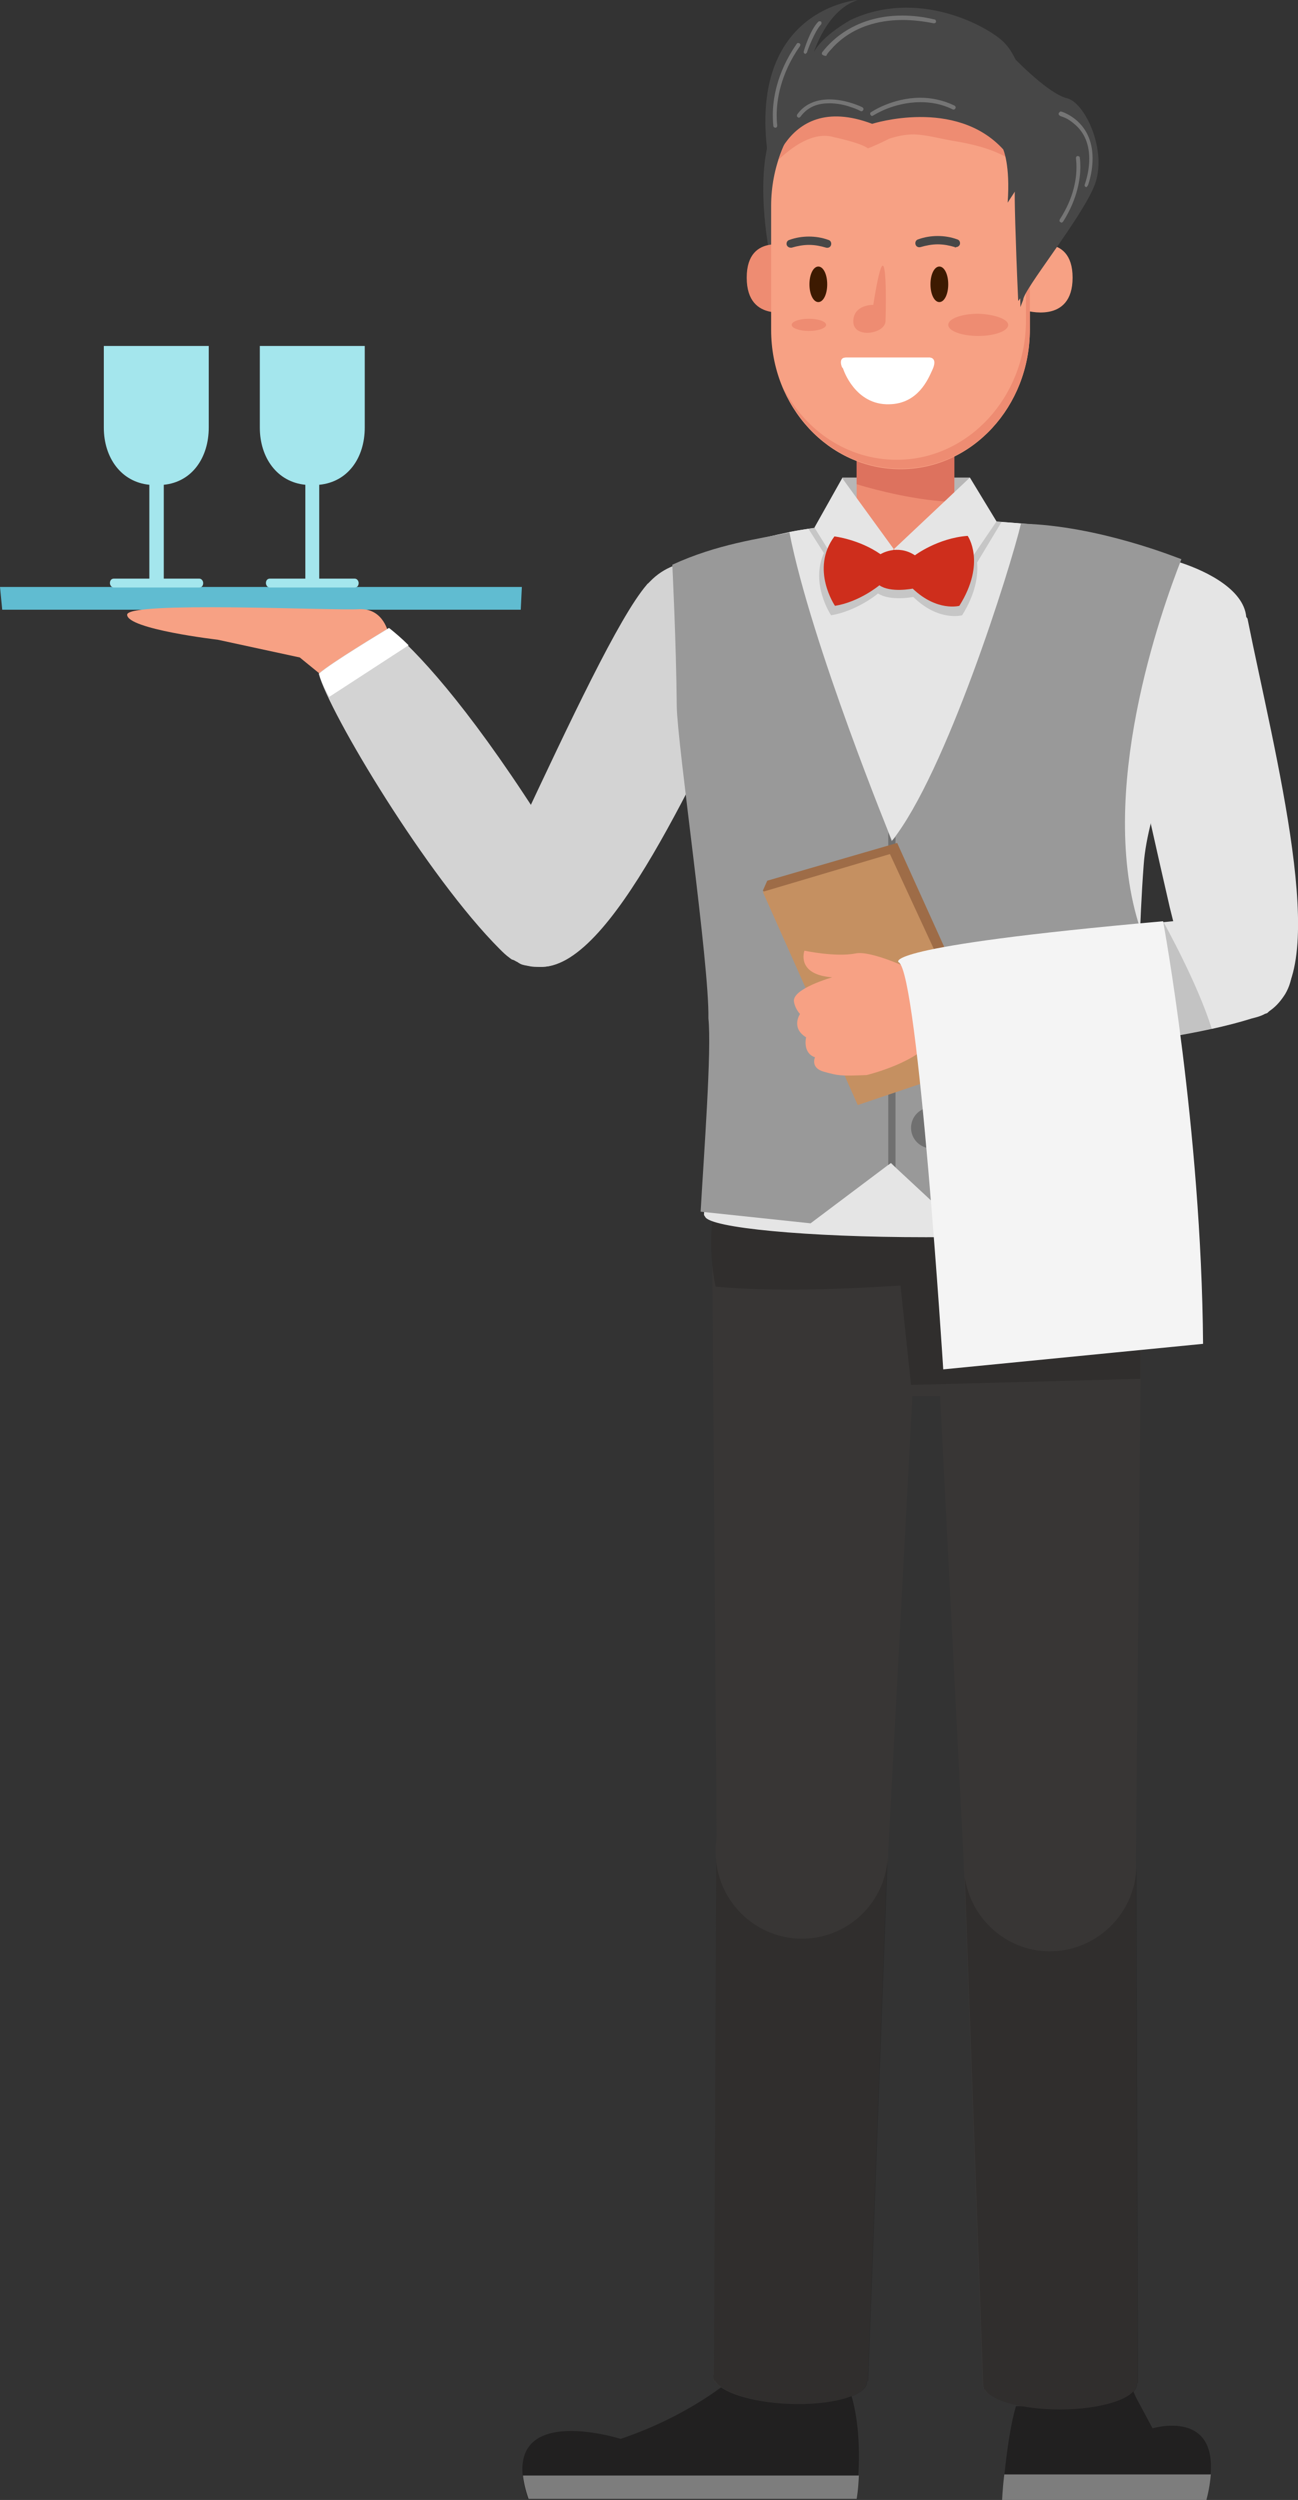 <?xml version="1.0" encoding="utf-8"?>
<!-- Generator: Adobe Illustrator 27.4.1, SVG Export Plug-In . SVG Version: 6.00 Build 0)  -->
<svg version="1.1" id="Layer_1" xmlns="http://www.w3.org/2000/svg" xmlns:xlink="http://www.w3.org/1999/xlink" x="0px" y="0px" viewBox="0 0 233.8 450.2" style="enable-background:new 0 0 233.8 450.2;" xml:space="preserve">
<rect x="0" y="0" width="233.8" height="450.2" fill="#333333" stroke="none"/>
<style type="text/css">
	.st0{fill:#60BCD1;}
	.st1{fill:#A4E6ED;}
	.st2{fill:#F7A184;}
	.st3{fill:#212020;}
	.st4{fill:#7D7D7D;}
	.st5{fill:#383635;}
	.st6{opacity:0.15;enable-background:new    ;}
	.st7{opacity:0.15;}
	.st8{fill:#D3D3D3;}
	.st9{fill:#FFFFFF;}
	.st10{fill:#E5E5E5;}
	.st11{fill:#B7B6B6;}
	.st12{fill:#EE8C72;}
	.st13{fill:#DD725E;}
	.st14{opacity:0.14;}
	.st15{fill:#999999;}
	.st16{fill:#707070;}
	.st17{fill:#CE2E1C;}
	.st18{fill:#474747;}
	.st19{fill:#757575;}
	.st20{fill:#3D1A01;}
	.st21{fill:#9E6C47;}
	.st22{fill:#C59061;}
	.st23{fill:#F4F4F4;}
</style>
<g>
	<g>
		<polygon class="st0" points="93.8,109.8 0.4,109.8 0,105.7 94,105.7 		"/>
		<path class="st1" d="M37.6,77V62.3H18.7V77c0,5.4,3.1,9.8,8.2,10.3v16.9h-6.4c-0.4,0-0.7,0.3-0.7,0.8c0,0.4,0.3,0.8,0.7,0.8h15.4
			c0.4,0,0.7-0.3,0.7-0.8c0-0.4-0.3-0.8-0.7-0.8h-6.4V87.3C34.6,86.8,37.6,82.4,37.6,77z"/>
		<path class="st1" d="M65.7,77V62.3H46.8V77c0,5.4,3.1,9.8,8.2,10.3v16.9h-6.4c-0.4,0-0.7,0.3-0.7,0.8c0,0.4,0.3,0.8,0.7,0.8h15.3
			c0.4,0,0.7-0.3,0.7-0.8c0-0.4-0.3-0.8-0.7-0.8h-6.4V87.3C62.7,86.8,65.7,82.4,65.7,77z"/>
	</g>
	<path class="st2" d="M70,114.2c0,0-0.8-4.7-5.3-4.5c-4.6,0.3-41.8-1.5-41.8,1c0,2.6,16.3,4.5,16.3,4.5l14.8,3.2l5.4,4.4L70,114.2z"/>
	<g>
		<path class="st3" d="M180.5,450.2c0,0,0.8-11.3,2.5-16.9c0,0,5.4,0.3,6.9-1.6s10.6-10.2,14.7,0l3,5.6c0,0,14.2-4.3,9.6,12.9H180.5
			z"/>
		<path class="st4" d="M217.3,450.2h-36.8c0,0,0.1-2.3,0.4-4.6h37.2C218,446.8,217.8,448.3,217.3,450.2z"/>
	</g>
	<g>
		<g>
			<g>
				<path class="st3" d="M131.8,428.4c0,0-7.3,6.5-20,10.8c0,0-22.7-7.2-16.7,10.8h59.1c0,0,2-12.9-1.9-21.5c0,0-1.5-0.7-3.6,1.3
					s-9.1,3.1-12.7,2C136.1,431.9,134.1,427.7,131.8,428.4z"/>
				<path class="st4" d="M154.7,445.8c-0.1,2.7-0.4,4.2-0.4,4.2H95.2c-0.6-1.7-0.9-3.2-1-4.2H154.7z"/>
			</g>
		</g>
	</g>
	<g>
		<g>
			<path class="st5" d="M165.4,231.5c0-0.3,0.1-0.7,0.1-1c0.7-10.3-7.1-19.2-17.3-19.8c-10.2-0.7-19.1,7-19.8,17.2h-0.1l0.8,104.7
				v0.1c-0.5,8.5,6,15.9,14.5,16.4c8.6,0.5,15.9-6,16.4-14.5c0-0.5,0-0.9,0-1.4L165.4,231.5z"/>
		</g>
		<g>
			<path class="st5" d="M128.6,428.3c0-0.2-0.1-0.3-0.1-0.5c0-0.1,0-0.2,0.1-0.3L129,335c-0.1-0.8-0.1-1.6-0.1-2.4
				c0.5-8.5,7.9-15.1,16.4-14.5c8.5,0.5,15.1,7.9,14.5,16.4l0,0l0,0l-3.5,94.3h-0.2c0,0.1,0,0.2,0,0.2c-0.1,2.5-6.4,4.2-14,3.9
				c-6.8-0.3-12.3-2.1-13.4-4.2h-0.2L128.6,428.3z"/>
		</g>
		<path class="st6" d="M143.5,349.1c-7.7-0.5-13.7-6.5-14.5-13.9l-0.4,92.3c0,0.1-0.1,0.2-0.1,0.3c0,0.2,0,0.3,0.1,0.5v0.4h0.2
			c1.1,2.1,6.7,3.9,13.4,4.2c7.6,0.3,13.9-1.4,14-3.9c0-0.1,0-0.2,0-0.2h0.2l3.5-94.3l0,0C159.4,343.1,152.1,349.6,143.5,349.1z"/>
	</g>
	<g>
		<g>
			<path class="st5" d="M205.6,233c0-0.3,0.1-0.7,0.1-1c0.2-10.3-7.9-18.8-18.2-19.1c-10.3-0.2-18.8,7.8-19.1,18.1h-0.1l5.3,104.5
				v0.1c-0.1,8.6,6.7,15.6,15.2,15.8c8.6,0.1,15.6-6.7,15.8-15.2c0-0.5,0-0.9,0-1.4L205.6,233z"/>
		</g>
		<g>
			<path class="st5" d="M173.6,335.6c0.1-8.6,7.2-15.4,15.8-15.2c8.6,0.1,15.4,7.2,15.2,15.8l0,0l0,0l0.3,93h-0.2c0,0.1,0,0.2,0,0.2
				c0,2.5-6.2,4.5-13.8,4.5c-6.8,0-12.4-1.6-13.6-3.6h-0.2v-0.4c0-0.2-0.1-0.3-0.1-0.5c0-0.1,0-0.2,0-0.3l-3.3-91.2
				C173.7,337.2,173.6,336.4,173.6,335.6z"/>
		</g>
		<path class="st6" d="M188.9,351.4c-7.7-0.1-14-5.9-15.1-13.3l3.3,91c0,0.1,0,0.2,0,0.3c0,0.2,0,0.3,0.1,0.5v0.4h0.2
			c1.2,2.1,6.8,3.6,13.6,3.6c7.6,0,13.8-2,13.8-4.5c0-0.1,0-0.2,0-0.2h0.2l-0.3-93.1l0,0C204.5,344.7,197.4,351.5,188.9,351.4z"/>
	</g>
	<path class="st5" d="M128.6,217.1c0,0-7.1,37.3,32.4,34.3h11.3c13.2,0,22.8-1.2,27.3-6.8c9.2-8.7,5.2-27.8,5.2-27.8
		c-0.7-2.9-0.2-4.3,0-6L129,211C129.2,212.8,129.1,213.9,128.6,217.1z"/>
	<g class="st7">
		<path d="M205.5,223.8v-0.1l0,0l0,0c-0.2-4-0.8-6.8-0.8-6.8c-0.7-2.9-0.2-4.3,0-6l-75.8,0.2c0.2,1.7,0.2,2.8-0.3,6.1
			c0,0-1.3,6.9,0.3,14.5c10.7,1,23.9,0.4,33.3-0.2l1.9,17.9l41.3-1.1L205.5,223.8L205.5,223.8z"/>
	</g>
	<g>
		<path class="st8" d="M88.5,162.5c0.6-2.7,1.9-6.3,4.4-11.7l1-2.2c8.6-18.3,17.6-37.5,22.6-43.3c0.1-0.1,0.1-0.2,0.2-0.2
			c0.1-0.1,0.3-0.3,0.4-0.4c2.4-2.5,5.8-3.8,9.3-3.6c1.9,0.1,3.8,0.8,5.4,1.8c4.4,2.8,6.3,8,5.1,12.8c0,0.2,0,0.4,0,0.6
			c-11.3,22.2-26.9,58.7-39.8,57.8l0,0c-0.1,0-0.3,0-0.4,0h-0.4c-0.5,0-0.9-0.1-1.4-0.2c-0.6-0.1-1.1-0.2-1.6-0.6
			c-0.1-0.1-0.1-0.1-0.2-0.2c-0.1,0-0.6-0.4-1.3-1c-0.1-0.1-0.2-0.2-0.3-0.3c-0.1-0.1-0.1-0.1-0.2-0.2c-0.2-0.2-0.4-0.4-0.5-0.5
			s-0.1-0.2-0.2-0.2c-0.1-0.1-0.1-0.2-0.2-0.2c-0.6-0.7-1.2-1.5-1.6-2.4c-0.3-0.7-0.6-1.5-0.6-2.5C88.1,164.6,88.2,163.6,88.5,162.5
			z"/>
	</g>
	<g>
		<g>
			<path class="st8" d="M105.7,161.9c1,2.6,0.6,5.5-0.8,7.8c-0.3,0.6-0.6,0.9-0.7,1l-0.2,0.1c-0.3,0.3-0.6,0.7-0.9,1
				c-0.2,0.2-0.7,0.6-1.5,1.1c-0.1,0-0.1,0.1-0.2,0.1c-1.7,1-3.3,1.2-4.8,1.1c-1.3-0.1-2.6-0.4-3.7-1c-0.3-0.2-0.6-0.3-0.7-0.3
				c-0.1-0.1-0.3-0.2-0.4-0.3c-0.7-0.5-1.2-1-1.8-1.6c-13-13-30.7-42.5-32.6-49.6c2.3-2,11.3-7.4,12.6-8.2
				c4.9,4,13.9,13.6,26.7,33.5c2.5,4,4.5,6.9,6.2,9.4C104.4,158.2,105.3,160.2,105.7,161.9z"/>
		</g>
		<path class="st9" d="M57.5,121.3c2.3-2,11.3-7.4,12.6-8.2c1,0.8,2.2,1.8,3.5,3.1l-14.3,9.3C58.3,123.7,57.7,122.3,57.5,121.3z"/>
	</g>
	<g>
		<path class="st10" d="M215,177.7c-1.2-2.4-2.4-6.1-3.7-11.9l-0.6-2.4c-4.5-19.7-9.3-40.4-8.9-48.1c0-0.1,0-0.2,0-0.3
			c0-0.2,0-0.4,0.1-0.5c0.4-3.4,2.2-6.6,5.1-8.6c1.6-1.1,3.4-1.7,5.4-1.9c5.2-0.5,9.9,2.4,11.9,6.9c0.1,0.2,0.3,0.3,0.4,0.5
			c4.9,24.4,15.1,62.8,4.4,70l0,0c-0.1,0.1-0.2,0.2-0.3,0.2l-0.3,0.2c-0.4,0.3-0.8,0.5-1.2,0.7c-0.5,0.2-1,0.5-1.6,0.6
			c-0.1,0-0.2,0-0.3,0c-0.1,0-0.7,0.1-1.7,0c-0.1,0-0.3,0-0.4,0s-0.2,0-0.3,0c-0.3,0-0.5-0.1-0.8-0.1c-0.1,0-0.2,0-0.3,0
			c-0.1,0-0.2,0-0.3-0.1c-0.9-0.2-1.9-0.4-2.8-0.9c-0.7-0.4-1.4-0.8-2-1.6C216,179.6,215.4,178.7,215,177.7z"/>
	</g>
	<polygon class="st11" points="174.7,86 151.7,86 151.4,88.6 160.5,100.5 164.8,100 174.4,89.6 	"/>
	<g>
		<path class="st10" d="M206,155.8c0.7-10.1,7-24.2,11.4-35.1c4.1-1,7.1-4.7,7.1-9.1c0-5.2-7-8.7-11.9-10.3
			c-1.5-0.5-2.7-0.8-3.8-1.1c-12.5-6.3-32-6.3-32-6.3L151,94.6c0,0-13.8,0.6-29.7,8.1c0,0,0.5,13,0.7,24.5
			c0.1,6.9,5.9,46.5,5.7,56.2c0.7,6.9-0.1,24.5-0.9,35.3c0,0.1,0.1,0.3,0.2,0.4c0.8,2,18.3,3.7,39.8,3.7c21.3,0,38.6-1.6,39.8-3.6
			c0,0,0,0,0.1,0c0-0.1,0-0.1,0-0.2l0,0c0.1-6.8-2.2-24.4-2-30.9C205.1,177.3,205.2,166.5,206,155.8z"/>
	</g>
	<g>
		<g>
			<path class="st12" d="M163.4,106.7c9.1-0.2,17.1-6.2,17.5-12.5c-8.3-0.8-15.6,0-15.6,0h-1.9c0,0-7.4-0.4-16.8,1.1
				C147.6,101.3,154.5,106.9,163.4,106.7z"/>
			<rect x="154.3" y="79.6" class="st12" width="17.6" height="18"/>
			<path class="st13" d="M154.3,82.1v5.1c3.6,1.1,11,3,17.6,3.2v-8.2L154.3,82.1L154.3,82.1z"/>
		</g>
	</g>
	<path class="st10" d="M160.6,153.7c9.8-12.2,21.3-51.4,23.3-59.4c-0.6-0.1-6.9-0.6-6.9-0.6l-16.1,5.6l-9.8-4.7c0,0-6.1,0.6-8.9,1.2
		C146.1,115.9,160.6,153.7,160.6,153.7z"/>
	<g class="st14">
		<path d="M180.4,94c-1.7-0.1-3.4-0.3-3.4-0.3l-16.1,5.6l-9.8-4.7c0,0-2.9,0.3-5.5,0.6l2.8,4.4c-2.5,5.6,1.3,11.2,1.3,11.2
			c4.3-0.7,8-3.5,8.4-3.9h0.1c2.2,1.4,6.3,0.6,6.3,0.6c4.6,4.5,8.8,3.3,8.8,3.3c2.5-4,2.9-7.3,2.7-9.5L180.4,94z"/>
	</g>
	<path class="st15" d="M160.5,209.4l0.5-58.3c-0.1,0.1-0.2,0.3-0.3,0.4c0,0-14.6-35.6-18.5-55.6c-5.4,1.1-13.1,2.1-21.1,5.8
		c0,0,0.7,14,0.8,25.5c0.1,6.9,5.9,46.5,5.7,56.2c0.6,5.7-0.8,24.3-1.4,34.8l19.8,2.1L160.5,209.4z"/>
	<path class="st15" d="M204.7,188c0.2-6.9,0.4-13.8,0.7-20.7c-8.1-24.4,3.8-57.4,7.4-66.6c-0.4-0.1-14.9-6.1-28.9-6.4
		c-1.9,8-13.5,45-23.3,57.2c0,0-0.1-0.1-0.2-0.4v58.3l12.8,11.9c0,0,23.9-0.4,34.5-3.8C207.2,209.5,204.6,192.7,204.7,188z"/>
	<polygon class="st10" points="179.5,93.9 174.7,86 161,98.9 170.3,107.4 	"/>
	<polygon class="st10" points="161,98.9 153.9,106.6 146.7,95 151.7,86.1 	"/>
	<circle class="st16" cx="167.8" cy="177.5" r="3.7"/>
	<circle class="st16" cx="167.8" cy="203.1" r="3.7"/>
	<polygon class="st16" points="161.3,150.7 160.6,151.5 160,149.9 160,209.8 160.5,209.4 161.3,210.2 	"/>
	<path class="st17" d="M158.4,105.4c0,0-3.6,3-8,3.7c0,0-4.5-6.6-0.1-12.5c0,0,4.4,0.5,8.3,3.2c0,0,3-1.9,6.2,0.2
		c0,0,4.1-3.1,9.5-3.5c0,0,3.4,4.8-1.5,12.6c0,0-4,1.1-8.4-3.1C164.4,106,160.4,106.8,158.4,105.4z"/>
	<g>
		<g>
			<path class="st18" d="M139,47.6c0,0-2.8-11.9-0.8-21.1l8.6-7.2L139,47.6z"/>
			<g>
				<path class="st12" d="M143,44.5c0,0-8.5-3-8.5,5.5s8.5,5.9,8.5,5.9V44.5z"/>
				<path class="st2" d="M184.7,44.5c0,0,8.5-3,8.5,5.5s-8.5,5.9-8.5,5.9V44.5z"/>
				<path class="st2" d="M185.5,59.4c0,13.8-10.4,25.1-23.3,25.1l0,0c-12.9,0-23.3-11.2-23.3-25.1V37.1c0-13.9,10.4-25.1,23.3-25.1
					l0,0c12.9,0,23.3,11.2,23.3,25.1V59.4z"/>
				<path class="st12" d="M150.2,24.7c0,0,4.8,1,6.1,2c0.1,0.1,3.5-1.5,3.8-1.7c1.5-0.5,3-0.8,4.6-0.8c2.2,0.1,4.4,0.7,6.6,1.1
					c4.9,0.8,9.9,2,13.5,5.7c-2.5-11-11.7-19.1-22.6-19.1c-10.2,0-18.9,7.1-22,16.9C142.6,26.5,146.5,23.6,150.2,24.7z"/>
				<path class="st12" d="M182.6,25c1.4,3.2,2.2,6.8,2.2,10.5v22.2c0,13.8-10.4,25.1-23.3,25.1c-8.8,0-16.4-5.2-20.4-12.9
					c3.7,8.6,11.7,14.5,21.1,14.5c12.9,0,23.3-11.2,23.3-25.1V37.1C185.5,32.7,184.5,28.6,182.6,25z"/>
			</g>
			<path class="st18" d="M183.4,54.2c0,0,2.5-2.8,3.6-7.4c1-4.6,6.8-10.9,6.1-17c0,0,2.8-5.6-4.1-10.7c-5.5-4.1-5.1-8.6-8.4-11.7
				c-3.3-3-15.5-9.4-27.4-3.8c0,0-5.1,2.8-6.6,5.8c0,0,2.3-7.6,7.9-9.4c0,0-19.8,1.5-16.2,27.9l-0.1,6.2c0,0,2.2-18.1,18.9-11.8
				c0,0,15-4.8,23.6,4.6c0,0,1.3,2.8,0.8,9.6l1.3-2C182.7,34.7,182.9,43.1,183.4,54.2z"/>
			<path class="st18" d="M183,10.8c0,0,5.9,6.1,9.2,6.9c3.3,0.8,7.4,9.7,4.9,15.8S184.3,52.2,184.3,54l-0.5,1.3L183,10.8z"/>
			<path class="st19" d="M139.7,23c0.2,0,0.3-0.2,0.3-0.4l0,0c0,0-0.1-0.7-0.1-1.9l0,0c0-2.5,0.6-7.3,4.2-12.4l0,0
				c0.1-0.2,0.1-0.4-0.1-0.5l0,0c-0.2-0.1-0.4-0.1-0.5,0.1l0,0c-3.7,5.3-4.3,10.2-4.3,12.8l0,0c0,1.3,0.1,2,0.1,2l0,0
				C139.3,22.8,139.4,23,139.7,23L139.7,23C139.6,23,139.6,23,139.7,23L139.7,23z"/>
			<path class="st19" d="M145.4,9.3c0,0,0.3-0.9,0.8-2l0,0c0.5-1.1,1.1-2.3,1.7-2.9l0,0c0.1-0.1,0.1-0.4,0-0.5l0,0
				c-0.1-0.1-0.4-0.1-0.5,0l0,0c-1.5,1.5-2.6,5.2-2.6,5.3l0,0c-0.1,0.2,0,0.4,0.2,0.5l0,0h0.1l0,0C145.2,9.6,145.4,9.5,145.4,9.3
				L145.4,9.3z"/>
			<path class="st19" d="M148.9,9.9c0,0,0.2-0.4,0.8-1l0,0c0.5-0.6,1.3-1.4,2.4-2.2l0,0c2.2-1.6,5.6-3.1,10.5-3.1l0,0
				c1.7,0,3.6,0.2,5.6,0.6l0,0c0.2,0,0.4-0.1,0.4-0.3l0,0c0-0.2-0.1-0.4-0.3-0.4l0,0c-2.1-0.5-4-0.7-5.8-0.7l0,0
				c-10.1,0-14.3,6.6-14.4,6.6l0,0l0,0c-0.1,0.2-0.1,0.4,0.1,0.5l0,0c0.1,0,0.1,0.1,0.2,0.1l0,0C148.7,10.1,148.9,10.1,148.9,9.9
				L148.9,9.9z"/>
			<path class="st19" d="M196,33.3c0.6-1.8,0.8-3.4,0.8-4.8l0,0c0-6.8-5.6-8.4-5.6-8.4l0,0l0,0c-0.2-0.1-0.4,0.1-0.5,0.3l0,0
				c-0.1,0.2,0.1,0.4,0.3,0.5l0,0c0,0,0.3,0.1,0.8,0.3l0,0c0.5,0.2,1.1,0.6,1.8,1.2l0,0c1.3,1.1,2.6,3,2.6,6.2l0,0
				c0,1.3-0.2,2.8-0.8,4.6l0,0c-0.1,0.2,0,0.4,0.2,0.5l0,0h0.1l0,0C195.8,33.6,195.9,33.5,196,33.3L196,33.3z"/>
			<path class="st19" d="M191.5,39.9c2.6-4.1,3.1-7.8,3.1-9.8l0,0c0-1.1-0.1-1.7-0.1-1.7l0,0c0-0.2-0.2-0.3-0.4-0.3l0,0
				c-0.2,0-0.3,0.2-0.3,0.4l0,0c0,0,0.1,0.6,0.1,1.6l0,0c0,1.9-0.4,5.4-3,9.4l0,0c-0.1,0.2-0.1,0.4,0.1,0.5l0,0
				c0.1,0,0.1,0.1,0.2,0.1l0,0C191.3,40.1,191.4,40,191.5,39.9L191.5,39.9z"/>
			<path class="st19" d="M157.3,20.8c0,0,0.9-0.6,2.4-1.2l0,0c1.5-0.6,3.7-1.2,6.1-1.2l0,0c1.8,0,3.8,0.3,5.8,1.3l0,0
				c0.2,0.1,0.4,0,0.5-0.2l0,0c0.1-0.2,0-0.4-0.2-0.5l0,0c-2.1-1-4.2-1.4-6.1-1.4l0,0c-5.1,0-8.9,2.6-8.9,2.6l0,0l0,0
				c-0.2,0.1-0.2,0.3-0.1,0.5l0,0c0.1,0.1,0.2,0.2,0.3,0.2l0,0C157.2,20.8,157.3,20.8,157.3,20.8L157.3,20.8z"/>
			<path class="st19" d="M144.2,21c1.4-1.9,3.3-2.4,5.2-2.4l0,0c1.4,0,2.8,0.3,3.9,0.7l0,0c1,0.3,1.7,0.7,1.7,0.7l0,0l0,0
				c0.2,0.1,0.4,0,0.5-0.2l0,0c0.1-0.2,0-0.4-0.2-0.5l0,0c0,0-2.8-1.4-5.9-1.4l0,0c-2,0-4.3,0.6-5.8,2.7l0,0
				c-0.1,0.2-0.1,0.4,0.1,0.5l0,0c0.1,0.1,0.1,0.1,0.2,0.1l0,0C144,21.2,144.1,21.1,144.2,21L144.2,21z"/>
		</g>
		<g>
			<path class="st20" d="M149,51.2c0,1.8-0.7,3.2-1.6,3.2s-1.6-1.4-1.6-3.2c0-1.8,0.7-3.2,1.6-3.2S149,49.4,149,51.2z"/>
			<path class="st20" d="M170.8,51.2c0,1.8-0.7,3.2-1.6,3.2s-1.6-1.4-1.6-3.2c0-1.8,0.7-3.2,1.6-3.2C170.1,48,170.8,49.4,170.8,51.2
				z"/>
			<g>
				<path class="st9" d="M152.4,64.4h15.1c0,0,1.5,0,0.4,2.3c-0.7,1.5-2.5,6-7.7,6.1c-6.2,0.2-8.3-6.3-8.3-6.3
					S150.8,64.4,152.4,64.4z"/>
				<path class="st9" d="M168.1,66c0.5-1.7-0.7-1.6-0.7-1.6h-15.1c-1.1,0-0.9,1.2-0.6,1.8C154.6,66.9,160.6,67.9,168.1,66z"/>
			</g>
			<path class="st12" d="M157.3,54.9c0,0-3.6-0.1-3.6,3s5.6,2.3,5.8,0C159.6,55.5,159.9,38.5,157.3,54.9z"/>
			<g>
				<path class="st18" d="M172,44.5c-1-0.3-2-0.5-3.1-0.5l0,0c-1,0-2.1,0.2-3.1,0.5l0,0c-0.4,0.1-0.8-0.1-0.9-0.5l0,0
					c-0.1-0.4,0.1-0.8,0.5-0.9l0,0c1.1-0.4,2.3-0.6,3.5-0.6l0,0c1.2,0,2.4,0.2,3.5,0.6l0,0c0.4,0.1,0.6,0.5,0.5,0.9l0,0
					c-0.1,0.3-0.4,0.5-0.7,0.5l0,0C172.1,44.6,172,44.6,172,44.5L172,44.5z"/>
			</g>
			<g>
				<path class="st18" d="M141.7,44.1c-0.1-0.4,0.1-0.8,0.5-0.9l0,0c1.1-0.4,2.3-0.6,3.5-0.6l0,0c1.2,0,2.4,0.2,3.5,0.6l0,0
					c0.4,0.1,0.6,0.5,0.5,0.9l0,0c-0.1,0.4-0.5,0.6-0.9,0.5l0,0c-1-0.3-2-0.5-3.1-0.5l0,0c-1,0-2.1,0.2-3.1,0.5l0,0
					c-0.1,0-0.1,0-0.2,0l0,0C142.1,44.6,141.8,44.4,141.7,44.1L141.7,44.1z"/>
			</g>
			<path class="st12" d="M181.6,58.5c0,1.1-2.4,2-5.4,2s-5.4-0.9-5.4-2s2.4-2,5.4-2C179.2,56.6,181.6,57.5,181.6,58.5z"/>
			<path class="st12" d="M148.8,58.5c0,0.6-1.4,1.1-3.1,1.1s-3.1-0.5-3.1-1.1s1.4-1.1,3.1-1.1C147.4,57.4,148.8,57.9,148.8,58.5z"/>
		</g>
	</g>
	<g>
		<g>
			<polygon class="st21" points="177.5,191 178.4,188.9 161.6,151.8 138.2,158.6 137.4,160.4 			"/>
			<polygon class="st22" points="177.6,191.2 160.3,153.8 137.4,160.6 154.5,199 			"/>
		</g>
		<g>
			<g>
				<path class="st2" d="M170.2,179.6c-1-4.8-6-5-6-5s-7.3-3.5-10.1-2.9c-3.6,0.7-9.2-0.5-9.2-0.5s-1.6,4.3,5,4.8c0,0-7.1,2-6.9,4.3
					c0,0,0.1,1.2,1.1,2.3c0,0-1.7,2.5,1.1,4.2c0,0-0.7,2.8,1.6,3.6c0,0-0.9,1.9,1.6,2.6c2.6,0.7,2.8,0.8,7.7,0.6
					c0,0,9.6-2.3,12.2-6.8C168.3,186.6,171.2,184.4,170.2,179.6z"/>
			</g>
			<g>
				<path class="st10" d="M224.8,165.4c2.8,0.4,5.2,2,6.6,4.3c0.4,0.6,0.6,1,0.6,1.1v0.2c0.2,0.4,0.3,0.8,0.4,1.3
					c0.1,0.3,0.2,0.9,0.3,1.8c0,0.1,0,0.1,0,0.2c0.1,1.9-0.5,3.5-1.2,4.7c-0.7,1.1-1.5,2.1-2.6,2.9c-0.3,0.2-0.5,0.4-0.6,0.5
					s-0.3,0.1-0.5,0.2c-0.7,0.4-1.5,0.6-2.3,0.8c-17.5,5.5-51.9,7.5-59.1,6c-0.7-2.9-1.3-13.5-1.5-14.9c5.8-2.5,18.4-6,42-8.2
					c4.7-0.4,8.3-0.8,11.2-1.1C220.9,164.9,223,165,224.8,165.4z"/>
			</g>
			<path class="st9" d="M166.5,189.4c-0.7-2.9-1.3-13.5-1.5-14.9c1.2-0.5,2.6-1.1,4.4-1.6l1.6,17C169,189.8,167.5,189.6,166.5,189.4
				z"/>
		</g>
		<path class="st6" d="M208.2,187.2c3.5-0.5,6.9-1.2,10.1-1.8c-2.5-8.2-8.7-19.3-8.7-19.3L208.2,187.2z"/>
		<path class="st23" d="M209.5,165.9c0,0,6.9,37.2,7.2,76.1l-46.8,4.6c0,0-4.5-71.2-8-73.3C161.8,173.3,157.6,170.5,209.5,165.9z"/>
	</g>
</g>
</svg>
